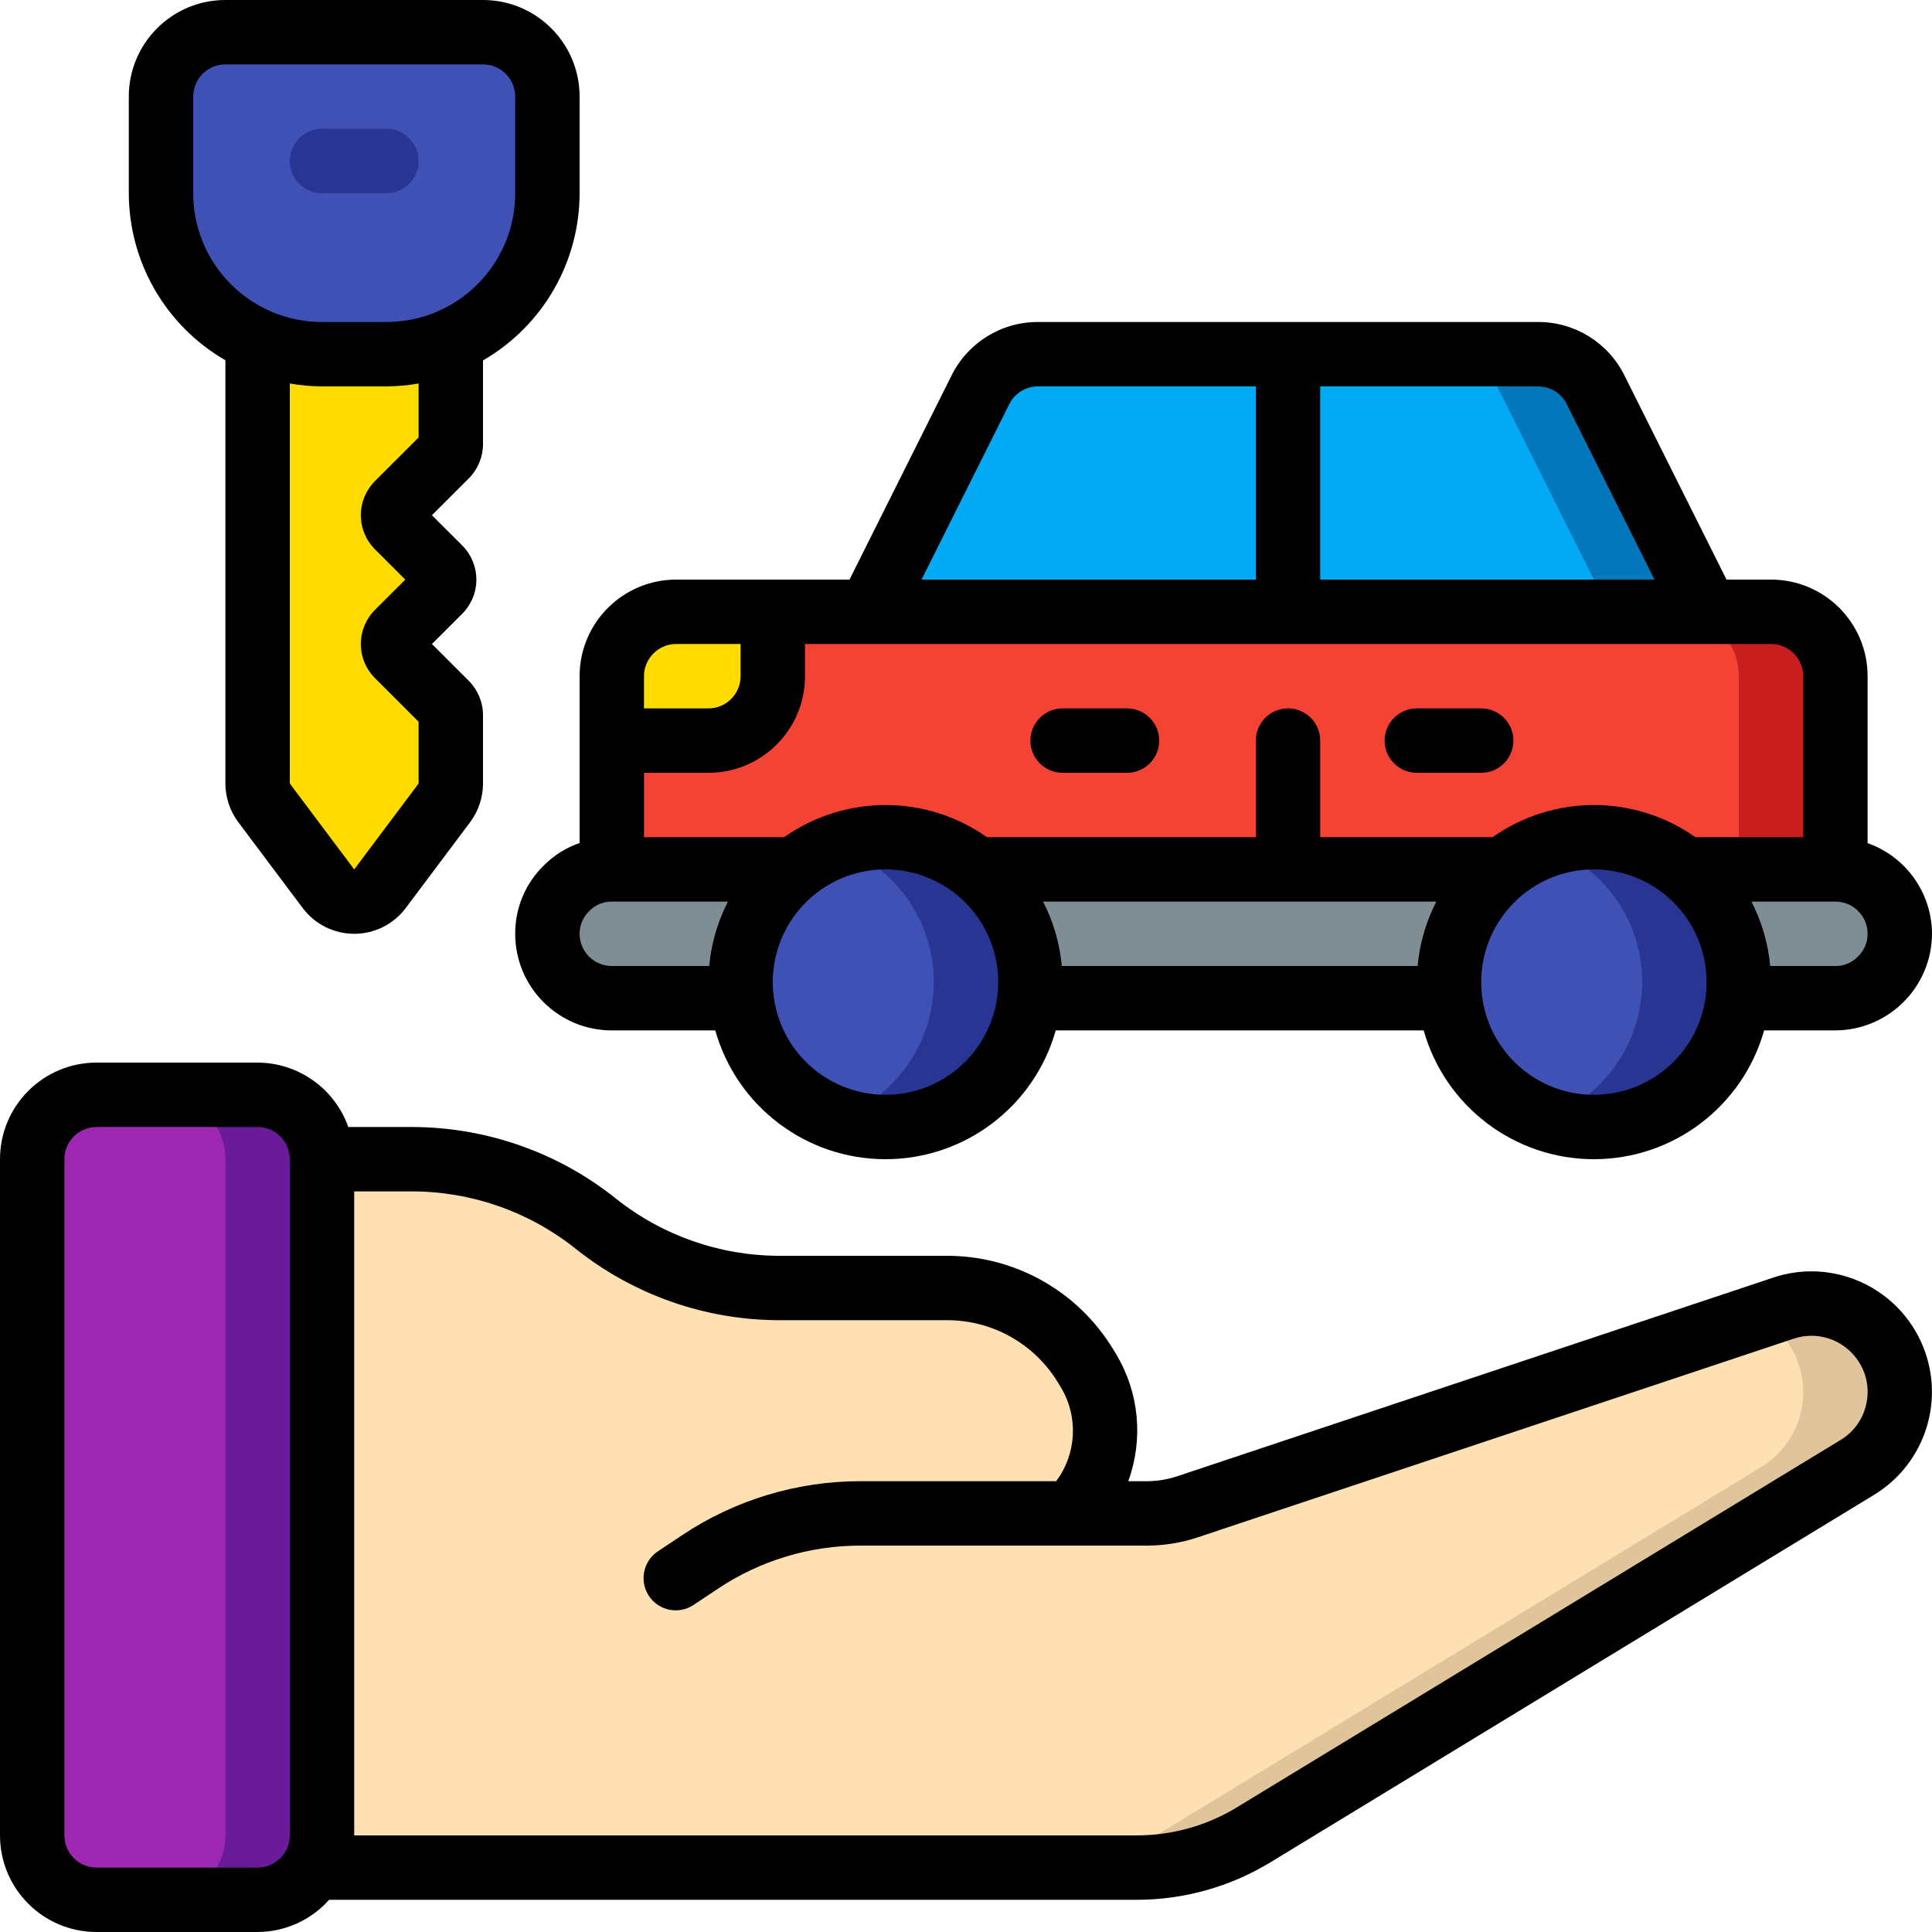 <svg height="512" viewBox="0 0 60 60" width="512" xmlns="http://www.w3.org/2000/svg"><g id="Page-1" fill="none" fill-rule="evenodd"><g id="034---Give-Rental-Car" fill-rule="nonzero"><path id="Shape" d="m45 30.5c-0.0.167.01.334.03.5h-13.06c.02-.166.03-.333.03-.5.005-1.362-.614-2.652-1.68-3.5h16.36c-1.066.848-1.685 2.138-1.68 3.5z" fill="#7f8e94"/><path id="Shape" d="m59 29c-.008 1.101-.899 1.992-2 2h-3.03c.02-.166.03-.333.03-.5.005-1.362-.614-2.652-1.68-3.5h4.68c1.103.003 1.997.897 2 2z" fill="#7f8e94"/><path id="Shape" d="m23 30.5c-0.0.167.01.334.03.5h-4.03c-1.103-.003-1.997-.897-2-2 .008-1.101.899-1.992 2-2h5.68c-1.066.848-1.685 2.138-1.68 3.5z" fill="#7f8e94"/><path id="Shape" d="m32 30.5c0.0.167-.01.334-.03.5-.263 2.269-2.185 3.981-4.47 3.981s-4.207-1.712-4.47-3.981c-.02-.166-.03-.333-.03-.5 0-2.485 2.015-4.5 4.5-4.5s4.5 2.015 4.5 4.5z" fill="#3f51b5"/><path id="Shape" d="m30.32 27c-1.213-.983-2.849-1.264-4.32-.742.48.169.926.42 1.32.742 1.066.848 1.685 2.138 1.68 3.5 0.0.167-.01.334-.03.5-.193 1.71-1.347 3.16-2.97 3.732 1.292.469 2.728.317 3.894-.412 1.166-.729 1.931-1.953 2.076-3.32.02-.166.03-.333.03-.5.005-1.362-.614-2.652-1.68-3.5z" fill="#283593"/><path id="Shape" d="m54 30.5c0.0.167-.01.334-.03.5-.263 2.269-2.185 3.981-4.47 3.981s-4.207-1.712-4.47-3.981c-.02-.166-.03-.333-.03-.5 0-2.485 2.015-4.5 4.5-4.5s4.5 2.015 4.5 4.5z" fill="#3f51b5"/><path id="Shape" d="m52.32 27c-1.213-.983-2.849-1.264-4.32-.742.48.169.926.42 1.32.742 1.066.848 1.685 2.138 1.68 3.5 0.0.167-.01.334-.03.5-.193 1.71-1.347 3.16-2.97 3.732 1.292.469 2.728.317 3.894-.412 1.166-.729 1.931-1.953 2.076-3.32.02-.166.03-.333.03-.5.005-1.362-.614-2.652-1.68-3.5z" fill="#283593"/><path id="Shape" d="m57 21v6h-4.68c-1.644-1.333-3.996-1.333-5.64 0h-16.36c-1.644-1.333-3.996-1.333-5.64 0h-5.68v-4h3c1.103-.003 1.997-.897 2-2v-2h31c1.103.003 1.997.897 2 2z" fill="#f44335"/><path id="Shape" d="m55 19h-3c1.103.003 1.997.897 2 2v6h3v-6c-.003-1.103-.897-1.997-2-2z" fill="#c81e1e"/><path id="Shape" d="m24 19v2c-.003 1.103-.897 1.997-2 2h-3v-2c.003-1.103.897-1.997 2-2z" fill="#ffdc00"/><path id="Shape" d="m40 11v8h-13l3.45-6.89c.338-.68 1.031-1.11 1.79-1.11z" fill="#02a9f4"/><path id="Shape" d="m53 19h-13v-8h7.76c.759 0 1.452.43 1.79 1.11z" fill="#02a9f4"/><path id="Shape" d="m49.55 12.11c-.338-.68-1.031-1.11-1.79-1.11h-3c.759 0 1.452.43 1.79 1.11l3.45 6.89h3z" fill="#0377bc"/><path id="Shape" d="m10 36v21c0 1.105-.895 2-2 2h-5c-1.103-.003-1.997-.897-2-2v-21c.003-1.103.897-1.997 2-2h5c1.103.003 1.997.897 2 2z" fill="#9d27b0"/><path id="Shape" d="m8 34h-3c1.103.003 1.997.897 2 2v21c0 1.105-.895 2-2 2h3c1.105 0 2-.895 2-2v-21c-.003-1.103-.897-1.997-2-2z" fill="#6a1b9a"/><path id="Shape" d="m57.68 45.57-18.74 11.41c-1.097.667-2.356 1.02-3.64 1.02l-25.57 0c.176-.304.269-.649.27-1v-21h2.8c2.072.003 4.081.708 5.7 2s3.628 1.997 5.7 2h5.23c1.758-.003 3.388.921 4.29 2.43l.09.15c.853 1.425.626 3.247-.55 4.42h2.35c.432 0.0.861-.071 1.27-.21l18.51-6.17c1.12-.368 2.351.018 3.06.96v.01c.465.617.647 1.403.5 2.161s-.608 1.42-1.27 1.819z" fill="#ffe0b2"/><path id="Shape" d="m58.45 41.59v-.01c-.709-.942-1.94-1.328-3.06-.96l-.749.25c.314.181.589.422.809.71v.01c.465.617.647 1.403.5 2.161s-.608 1.42-1.27 1.819l-18.74 11.41c-1.097.667-2.356 1.02-3.64 1.02l3-0c1.284 0 2.543-.353 3.64-1.02l18.74-11.41c.662-.399 1.123-1.06 1.27-1.819s-.035-1.544-.5-2.161z" fill="#dfc49c"/><path id="Shape" d="m17 3v3c-.005 1.989-1.18 3.788-3 4.59-.632.27-1.313.409-2 .41h-2c-.687-.001-1.368-.14-2-.41-1.82-.802-2.995-2.601-3-4.59v-3c.003-1.103.897-1.997 2-2h8c1.103.003 1.997.897 2 2z" fill="#3f51b5"/><path id="Shape" d="m12.35 15.65c-.191.194-.191.506 0 .7l1.3 1.3c.191.194.191.506 0 .7l-1.3 1.3c-.191.194-.191.506 0 .7l1.5 1.5c.098.094.152.224.15.36v2.12c.001.217-.069.427-.2.6l-2 2.67c-.189.252-.485.4-.8.4s-.611-.148-.8-.4l-2-2.67c-.131-.173-.201-.383-.2-.6l-0-13.74c.632.27 1.313.409 2.0.41h2c.687-.001 1.368-.14 2-.41l-0 3.2c.002.136-.052.266-.15.36z" fill="#ffdc00"/><path id="Shape" d="m12 6h-2c-.552 0-1-.448-1-1s.448-1 1-1h2c.552 0 1 .448 1 1s-.448 1-1 1z" fill="#283593"/><g fill="#000"><path id="Shape" d="m58 26.184v-5.184c0-1.657-1.343-3-3-3h-1.382l-3.171-6.342c-.505-1.019-1.546-1.662-2.683-1.658h-15.528c-1.137-.004-2.178.639-2.683 1.658l-3.171 6.342h-5.382c-1.657 0-3 1.343-3 3v5.181c-.418.143-.797.38-1.108.693-.574.558-.896 1.326-.892 2.126 0 1.657 1.343 3 3 3h3.213c.669 2.366 2.828 4 5.287 4s4.618-1.634 5.287-4h11.426c.669 2.366 2.828 4 5.287 4s4.618-1.634 5.287-4h2.213c1.653-.008 2.992-1.347 3-3-.005-1.267-.806-2.394-2-2.816zm-2-5.184v5h-3.348c-1.889-1.331-4.411-1.331-6.3 0h-5.352v-3c0-.552-.448-1-1-1s-1 .448-1 1v3h-8.348c-1.889-1.331-4.411-1.331-6.3 0h-4.352v-2h2c1.657 0 3-1.343 3-3v-1h30c.552 0 1 .448 1 1zm-23.607 7h12.214c-.321.623-.518 1.302-.582 2h-11.05c-.064-.698-.261-1.377-.582-2zm16.265-15.447 2.724 5.447h-10.382v-6l6.764 0c.379-.001.726.213.894.553zm-17.316 0c.168-.34.515-.554.894-.553l6.764-0v6h-10.382zm-10.342 7.447h2v1c0 .552-.448 1-1 1h-2v-1c0-.552.448-1 1-1zm-3 9c-.001-.269.11-.527.306-.712.182-.187.433-.291.694-.288h3.607c-.321.623-.518 1.302-.582 2h-3.025c-.552 0-1-.448-1-1zm9.5 5c-1.416 0-2.692-.853-3.234-2.161s-.242-2.813.759-3.814 2.506-1.3 3.814-.759 2.161 1.818 2.161 3.234c0 1.933-1.567 3.5-3.5 3.5zm22 0c-1.933 0-3.5-1.567-3.5-3.5s1.567-3.5 3.5-3.5 3.5 1.567 3.5 3.5-1.567 3.5-3.5 3.5zm8.194-4.288c-.182.187-.433.291-.694.288h-2.025c-.064-.698-.261-1.377-.582-2h2.607c.552 0 1 .448 1 1 .001.269-.11.527-.306.712z"/><path id="Shape" d="m33 24h2c.552 0 1-.448 1-1s-.448-1-1-1h-2c-.552 0-1 .448-1 1s.448 1 1 1z"/><path id="Shape" d="m44 24h2c.552 0 1-.448 1-1s-.448-1-1-1h-2c-.552 0-1 .448-1 1s.448 1 1 1z"/><path id="Shape" d="m55.073 39.676-18.511 6.17c-.306.102-.626.154-.948.154h-.575c.476-1.302.339-2.749-.373-3.939l-.089-.147c-1.088-1.804-3.039-2.908-5.145-2.914h-5.232c-1.845-.002-3.635-.63-5.077-1.781-1.796-1.433-4.025-2.215-6.323-2.219h-1.984c-.422-1.194-1.549-1.995-2.816-2h-5c-1.657 0-3 1.343-3 3v21c0 1.657 1.343 3 3 3h5c.848-.003 1.656-.366 2.22-1h25.08c1.467 0 2.906-.403 4.159-1.167l18.741-11.409c1.628-.99 2.252-3.045 1.45-4.773-.802-1.728-2.774-2.578-4.581-1.975zm-47.073 18.324h-5c-.552 0-1-.448-1-1v-21c0-.552.448-1 1-1h5c.552 0 1 .448 1 1v21c0 .552-.448 1-1 1zm49.968-14.441c-.09.482-.381.902-.8 1.156l-18.749 11.41c-.94.573-2.019.875-3.119.875l-24.3 0v-20h1.8c1.845.002 3.635.63 5.077 1.781 1.796 1.433 4.025 2.215 6.323 2.219h5.23c1.404.004 2.705.741 3.43 1.943l.089.147c.546.91.487 2.06-.149 2.91h-6.075c-1.974-.002-3.905.583-5.546 1.68l-.733.488c-.304.195-.479.539-.458.9s.235.682.56.841.71.129 1.007-.077l.733-.488c1.313-.878 2.857-1.346 4.437-1.344h8.889c.537 0 1.071-.086 1.581-.256l18.511-6.171c.713-.238 1.498.009 1.946.612.297.392.412.892.316 1.374z"/><path id="Shape" d="m15 13.793v-2.6c1.855-1.071 2.999-3.051 3-5.193v-3c0-1.657-1.343-3-3-3h-8c-1.657 0-3 1.343-3 3v3c.003 2.141 1.146 4.118 3 5.188v13.145c.001.433.141.854.4 1.2l2 2.667c.378.504.97.8 1.6.8s1.222-.296 1.6-.8l2-2.666c.259-.346.399-.767.4-1.2v-2.127c-.001-.398-.159-.779-.439-1.061l-1.147-1.146.94-.939c.282-.281.44-.663.44-1.061s-.158-.78-.44-1.061l-.94-.939 1.147-1.146c.28-.282.438-.663.439-1.061zm-9-10.793c0-.552.448-1 1-1h8c.552 0 1 .448 1 1v3c0 2.209-1.791 4-4 4h-2c-2.209 0-4-1.791-4-4zm5.646 14.061.94.939-.94.939c-.282.281-.44.663-.44 1.061s.158.78.44 1.061l1.354 1.353v1.919l-2 2.667-2-2.667v-12.423c.33.058.665.088 1 .09h2c.335-.002.67-.032 1-.09v1.676l-1.354 1.353c-.282.281-.44.663-.44 1.061s.158.78.44 1.061z"/></g></g></g></svg>